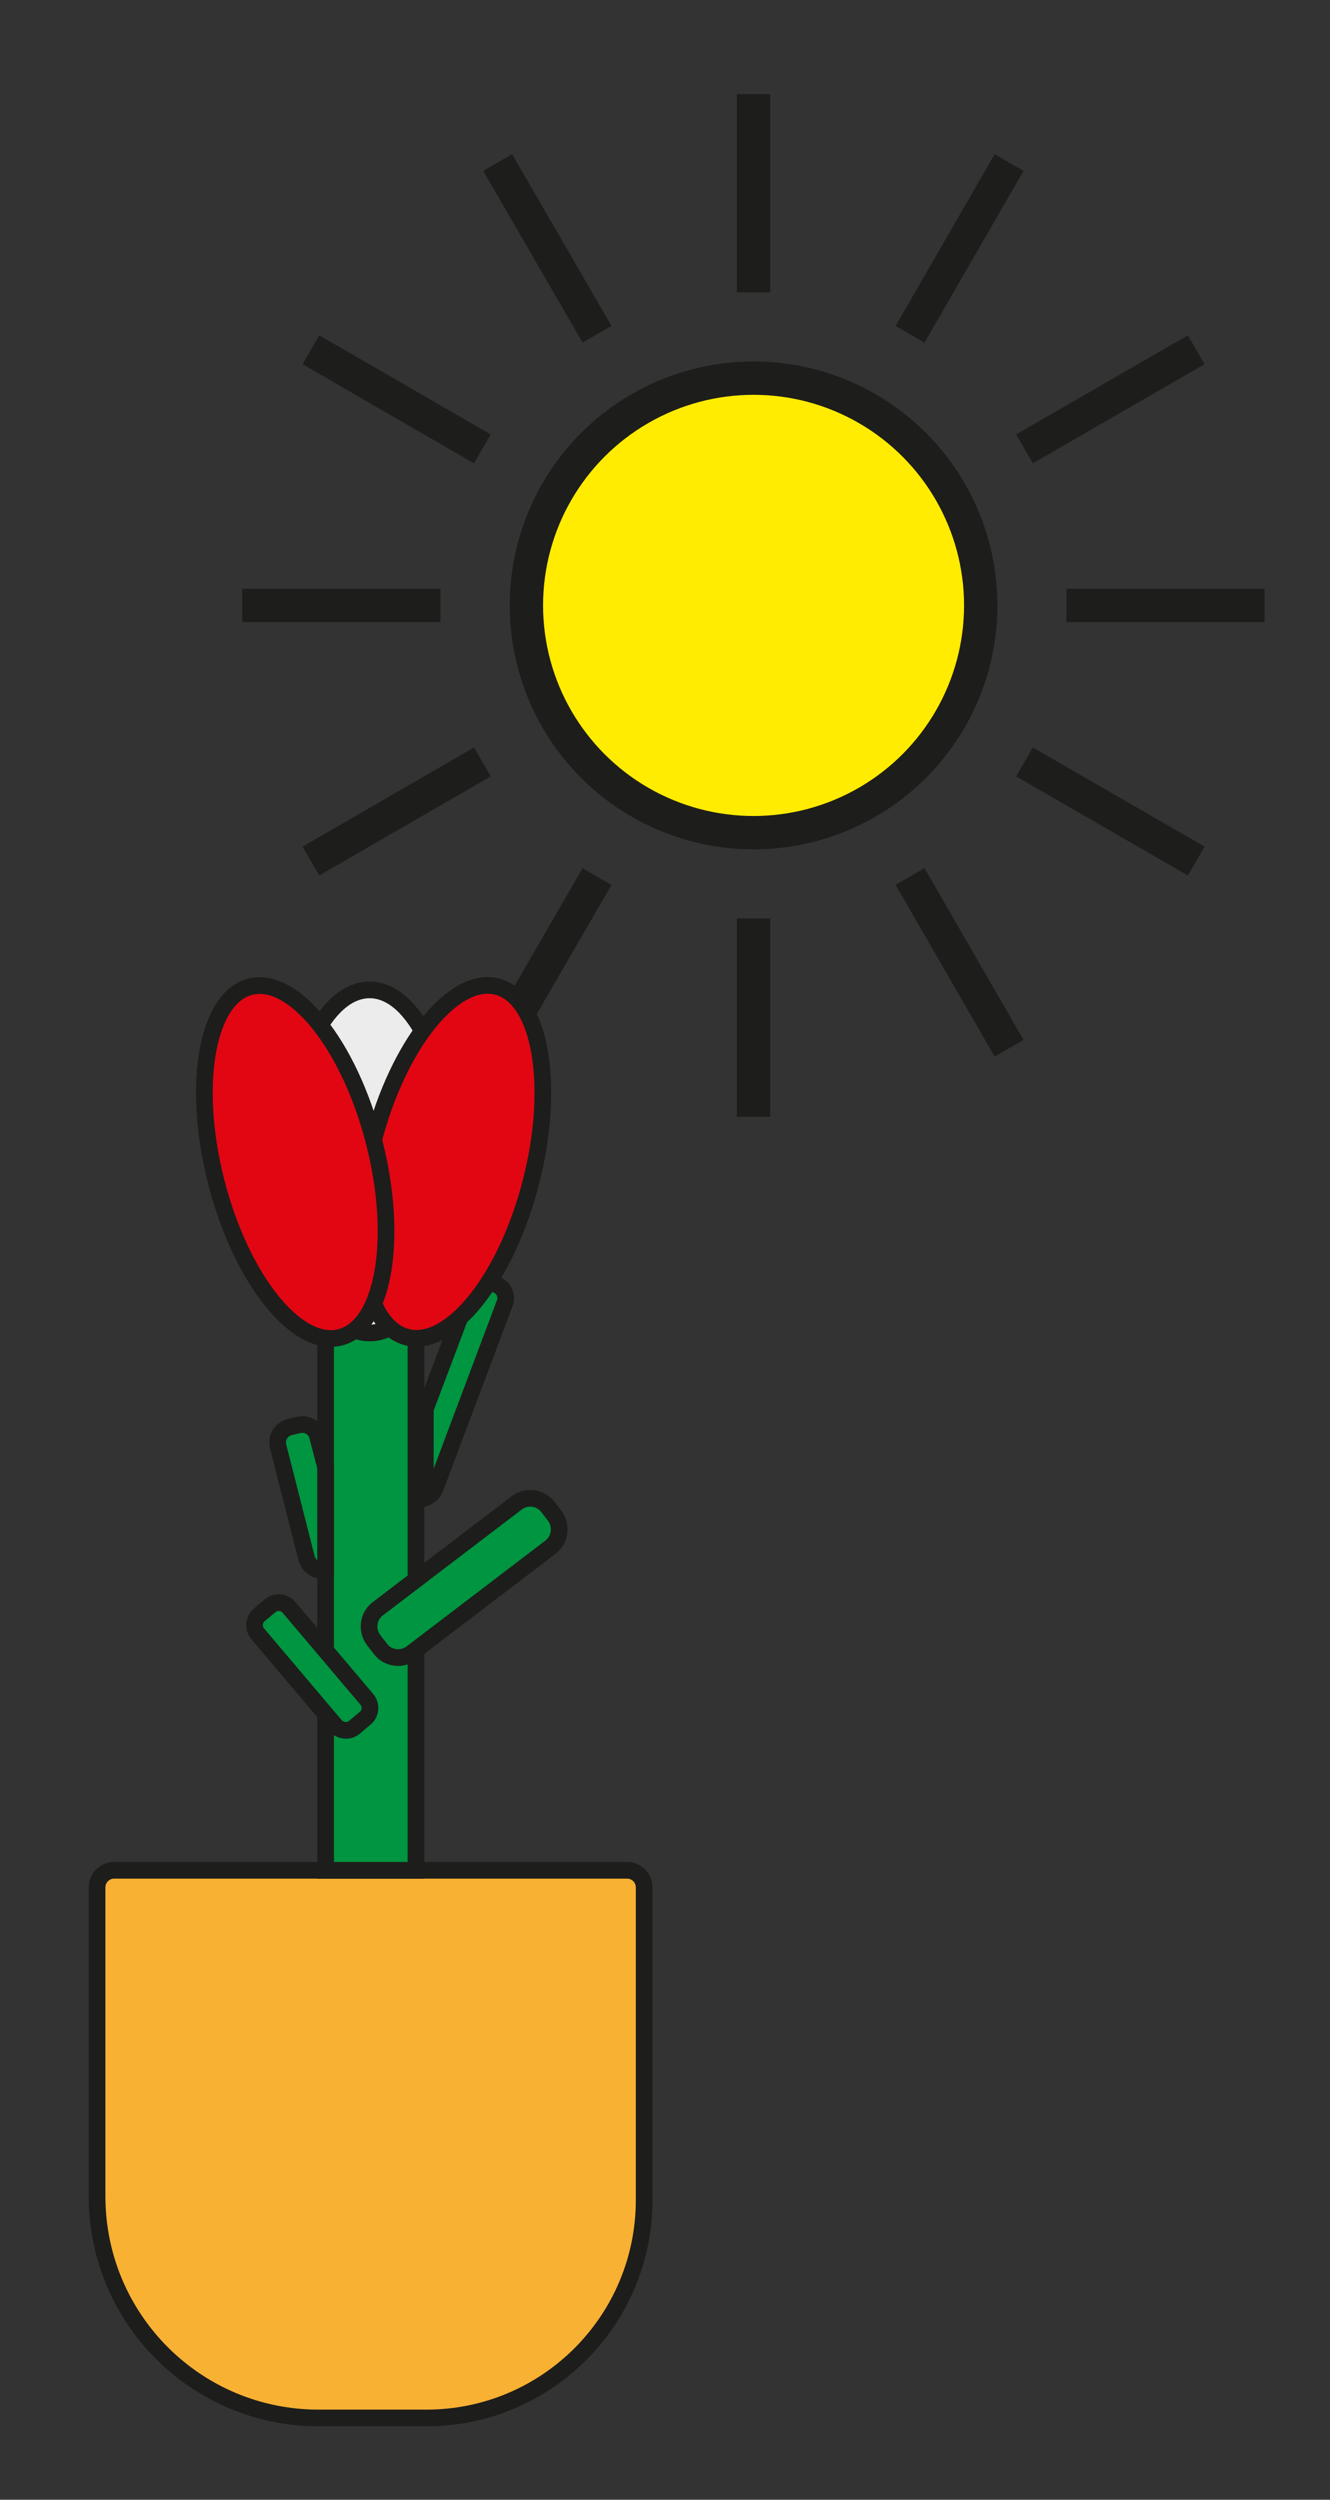 <?xml version="1.0" encoding="utf-8"?>
<!-- Generator: Adobe Illustrator 28.1.0, SVG Export Plug-In . SVG Version: 6.00 Build 0)  -->
<svg version="1.1" id="Laag_1" xmlns="http://www.w3.org/2000/svg" xmlns:xlink="http://www.w3.org/1999/xlink" x="0px" y="0px"
	 viewBox="0 0 39.87 74.9" enable-background="new 0 0 39.87 74.9" xml:space="preserve">
<rect x="0" y="0" width="39.87" height="74.9" fill="#333333" stroke="none"/>
<g>
	<path fill="#FFFFFF" stroke="#1D1D1B" stroke-miterlimit="10" d="M75.31-21.09H65.17c-1.97,0-3.57-1.6-3.57-3.57v0
		c0-1.97,1.6-3.57,3.57-3.57h10.15c1.97,0,3.57,1.6,3.57,3.57v0C78.89-22.69,77.29-21.09,75.31-21.09z"/>
	<g>
		
			<line fill="none" stroke="#1D1D1B" stroke-miterlimit="10" stroke-dasharray="3.581" x1="64.57" y1="-34.17" x2="68.16" y2="-34.17"/>
	</g>
	<circle fill="#FFEC00" stroke="#1D1D1B" stroke-miterlimit="10" cx="75.78" cy="-34.17" r="6.18"/>
	<circle fill="#FFFFFF" stroke="#1D1D1B" stroke-miterlimit="10" cx="64.4" cy="-29.18" r="3.85"/>
	<circle fill="#FFFFFF" stroke="#1D1D1B" stroke-miterlimit="10" cx="68.84" cy="-31.36" r="4.44"/>
	<circle fill="#FFFFFF" stroke="#1D1D1B" stroke-miterlimit="10" cx="75.6" cy="-28.54" r="4.15"/>
	<circle fill="#FFFFFF" stroke="#1D1D1B" stroke-miterlimit="10" cx="68.77" cy="-25.26" r="4.25"/>
	<circle fill="#FFFFFF" stroke="#1D1D1B" stroke-miterlimit="10" cx="78.29" cy="-25.79" r="4.25"/>
	<circle fill="#FFFFFF" stroke="#1D1D1B" stroke-miterlimit="10" cx="62.34" cy="-25.06" r="3.48"/>
	<g>
		
			<line fill="none" stroke="#1D1D1B" stroke-miterlimit="10" stroke-dasharray="3.581" x1="75.78" y1="-45.38" x2="75.78" y2="-41.8"/>
	</g>
	<g>
		
			<line fill="none" stroke="#1D1D1B" stroke-miterlimit="10" stroke-dasharray="3.581" x1="70.18" y1="-43.88" x2="71.97" y2="-40.78"/>
	</g>
	<g>
		
			<line fill="none" stroke="#1D1D1B" stroke-miterlimit="10" stroke-dasharray="3.581" x1="66.08" y1="-39.78" x2="69.18" y2="-37.98"/>
	</g>
	<g>
		
			<line fill="none" stroke="#1D1D1B" stroke-miterlimit="10" stroke-dasharray="3.581" x1="85.49" y1="-28.57" x2="82.39" y2="-30.36"/>
	</g>
	<g>
		
			<line fill="none" stroke="#1D1D1B" stroke-miterlimit="10" stroke-dasharray="3.581" x1="86.99" y1="-34.17" x2="83.41" y2="-34.17"/>
	</g>
	<g>
		
			<line fill="none" stroke="#1D1D1B" stroke-miterlimit="10" stroke-dasharray="3.581" x1="85.49" y1="-39.78" x2="82.39" y2="-37.98"/>
	</g>
	<g>
		
			<line fill="none" stroke="#1D1D1B" stroke-miterlimit="10" stroke-dasharray="3.581" x1="81.39" y1="-43.88" x2="79.6" y2="-40.78"/>
	</g>
</g>
<g>
	<circle fill="#FFEC00" stroke="#1D1D1B" stroke-miterlimit="10" cx="22.59" cy="18.14" r="6.81"/>
	<g>
		
			<line fill="none" stroke="#1D1D1B" stroke-miterlimit="10" stroke-dasharray="5.943" x1="22.59" y1="2.82" x2="22.59" y2="8.76"/>
	</g>
	<g>
		
			<line fill="none" stroke="#1D1D1B" stroke-miterlimit="10" stroke-dasharray="5.943" x1="14.92" y1="4.87" x2="17.9" y2="10.02"/>
	</g>
	<g>
		
			<line fill="none" stroke="#1D1D1B" stroke-miterlimit="10" stroke-dasharray="5.943" x1="9.32" y1="10.48" x2="14.46" y2="13.45"/>
	</g>
	<g>
		
			<line fill="none" stroke="#1D1D1B" stroke-miterlimit="10" stroke-dasharray="5.943" x1="7.26" y1="18.14" x2="13.21" y2="18.14"/>
	</g>
	<g>
		
			<line fill="none" stroke="#1D1D1B" stroke-miterlimit="10" stroke-dasharray="5.943" x1="9.32" y1="25.8" x2="14.46" y2="22.83"/>
	</g>
	<g>
		
			<line fill="none" stroke="#1D1D1B" stroke-miterlimit="10" stroke-dasharray="5.943" x1="14.92" y1="31.41" x2="17.9" y2="26.26"/>
	</g>
	<g>
		
			<line fill="none" stroke="#1D1D1B" stroke-miterlimit="10" stroke-dasharray="5.943" x1="22.59" y1="33.46" x2="22.59" y2="27.52"/>
	</g>
	<g>
		
			<line fill="none" stroke="#1D1D1B" stroke-miterlimit="10" stroke-dasharray="5.943" x1="30.25" y1="31.41" x2="27.28" y2="26.26"/>
	</g>
	<g>
		
			<line fill="none" stroke="#1D1D1B" stroke-miterlimit="10" stroke-dasharray="5.943" x1="35.86" y1="25.8" x2="30.71" y2="22.83"/>
	</g>
	<g>
		
			<line fill="none" stroke="#1D1D1B" stroke-miterlimit="10" stroke-dasharray="5.943" x1="37.91" y1="18.14" x2="31.97" y2="18.14"/>
	</g>
	<g>
		
			<line fill="none" stroke="#1D1D1B" stroke-miterlimit="10" stroke-dasharray="5.943" x1="35.86" y1="10.48" x2="30.71" y2="13.45"/>
	</g>
	<g>
		
			<line fill="none" stroke="#1D1D1B" stroke-miterlimit="10" stroke-dasharray="5.943" x1="30.25" y1="4.87" x2="27.28" y2="10.02"/>
	</g>
</g>
<g>
	<g>
		<path fill="#F8B133" stroke="#1D1D1B" stroke-width="0.5" stroke-miterlimit="10" d="M12.78,72.45H9.55
			c-3.67,0-6.64-2.97-6.64-6.64v-9.26c0-0.28,0.23-0.51,0.51-0.51H18.8c0.28,0,0.51,0.23,0.51,0.51v9.35
			C19.32,69.52,16.39,72.45,12.78,72.45z"/>
		
			<rect x="9.76" y="39.54" fill="#009540" stroke="#1D1D1B" stroke-width="0.5" stroke-miterlimit="10" width="2.71" height="16.5"/>
		<path fill="#009540" stroke="#1D1D1B" stroke-width="0.5" stroke-miterlimit="10" d="M16.5,46.36l-4.16,3.17
			c-0.29,0.22-0.72,0.17-0.94-0.13l-0.2-0.26c-0.22-0.29-0.17-0.72,0.13-0.94l4.16-3.17c0.29-0.22,0.72-0.17,0.94,0.13l0.2,0.26
			C16.85,45.72,16.79,46.14,16.5,46.36z"/>
		<path fill="#009540" stroke="#1D1D1B" stroke-width="0.5" stroke-miterlimit="10" d="M10.05,51.7l-2.32-2.74
			c-0.15-0.17-0.13-0.44,0.05-0.58l0.31-0.26c0.17-0.15,0.44-0.13,0.58,0.05l2.32,2.74c0.15,0.17,0.13,0.44-0.05,0.58l-0.31,0.26
			C10.46,51.9,10.2,51.87,10.05,51.7z"/>
		<path fill="#009540" stroke="#1D1D1B" stroke-width="0.5" stroke-miterlimit="10" d="M15.13,39.05l-2.09,5.56
			c-0.05,0.13-0.16,0.22-0.29,0.27v-2.66l1.34-3.55c0.08-0.23,0.34-0.35,0.57-0.26l0.21,0.08C15.1,38.57,15.22,38.82,15.13,39.05z"
			/>
		<path fill="#009540" stroke="#1D1D1B" stroke-width="0.5" stroke-miterlimit="10" d="M9.76,43.96v3.09
			c-0.25,0.05-0.5-0.11-0.57-0.36l-0.85-3.34c-0.07-0.26,0.08-0.52,0.34-0.59l0.25-0.06c0.26-0.07,0.53,0.08,0.59,0.34L9.76,43.96z"
			/>
	</g>
	<ellipse fill="#ECECEC" stroke="#1D1D1B" stroke-width="0.5" stroke-miterlimit="10" cx="11.08" cy="34.8" rx="2.44" ry="5.14"/>
	
		<ellipse transform="matrix(0.249 -0.969 0.969 0.249 -23.549 39.256)" fill="#E20613" stroke="#1D1D1B" stroke-width="0.5" stroke-miterlimit="10" cx="13.53" cy="34.81" rx="5.42" ry="2.44"/>
	
		<ellipse transform="matrix(0.969 -0.249 0.249 0.969 -8.374 3.286)" fill="#E20613" stroke="#1D1D1B" stroke-width="0.5" stroke-miterlimit="10" cx="8.83" cy="34.81" rx="2.44" ry="5.42"/>
</g>
<g>
	<path fill="#D9D9D9" stroke="#B1B1B1" stroke-miterlimit="10" d="M41.91-15.51H31.76c-1.97,0-3.57-1.6-3.57-3.57v0
		c0-1.97,1.6-3.57,3.57-3.57h10.15c1.97,0,3.57,1.6,3.57,3.57v0C45.48-17.11,43.88-15.51,41.91-15.51z"/>
	<circle fill="#D9D9D9" stroke="#B1B1B1" stroke-miterlimit="10" cx="30.99" cy="-23.6" r="3.85"/>
	<circle fill="#D9D9D9" stroke="#B1B1B1" stroke-miterlimit="10" cx="35.43" cy="-25.78" r="4.44"/>
	<circle fill="#D9D9D9" stroke="#B1B1B1" stroke-miterlimit="10" cx="42.19" cy="-22.96" r="4.15"/>
	<circle fill="#D9D9D9" stroke="#B1B1B1" stroke-miterlimit="10" cx="35.36" cy="-19.68" r="4.25"/>
	<circle fill="#D9D9D9" stroke="#B1B1B1" stroke-miterlimit="10" cx="44.89" cy="-20.21" r="4.25"/>
	<circle fill="#D9D9D9" stroke="#B1B1B1" stroke-miterlimit="10" cx="28.94" cy="-19.48" r="3.48"/>
</g>
</svg>
